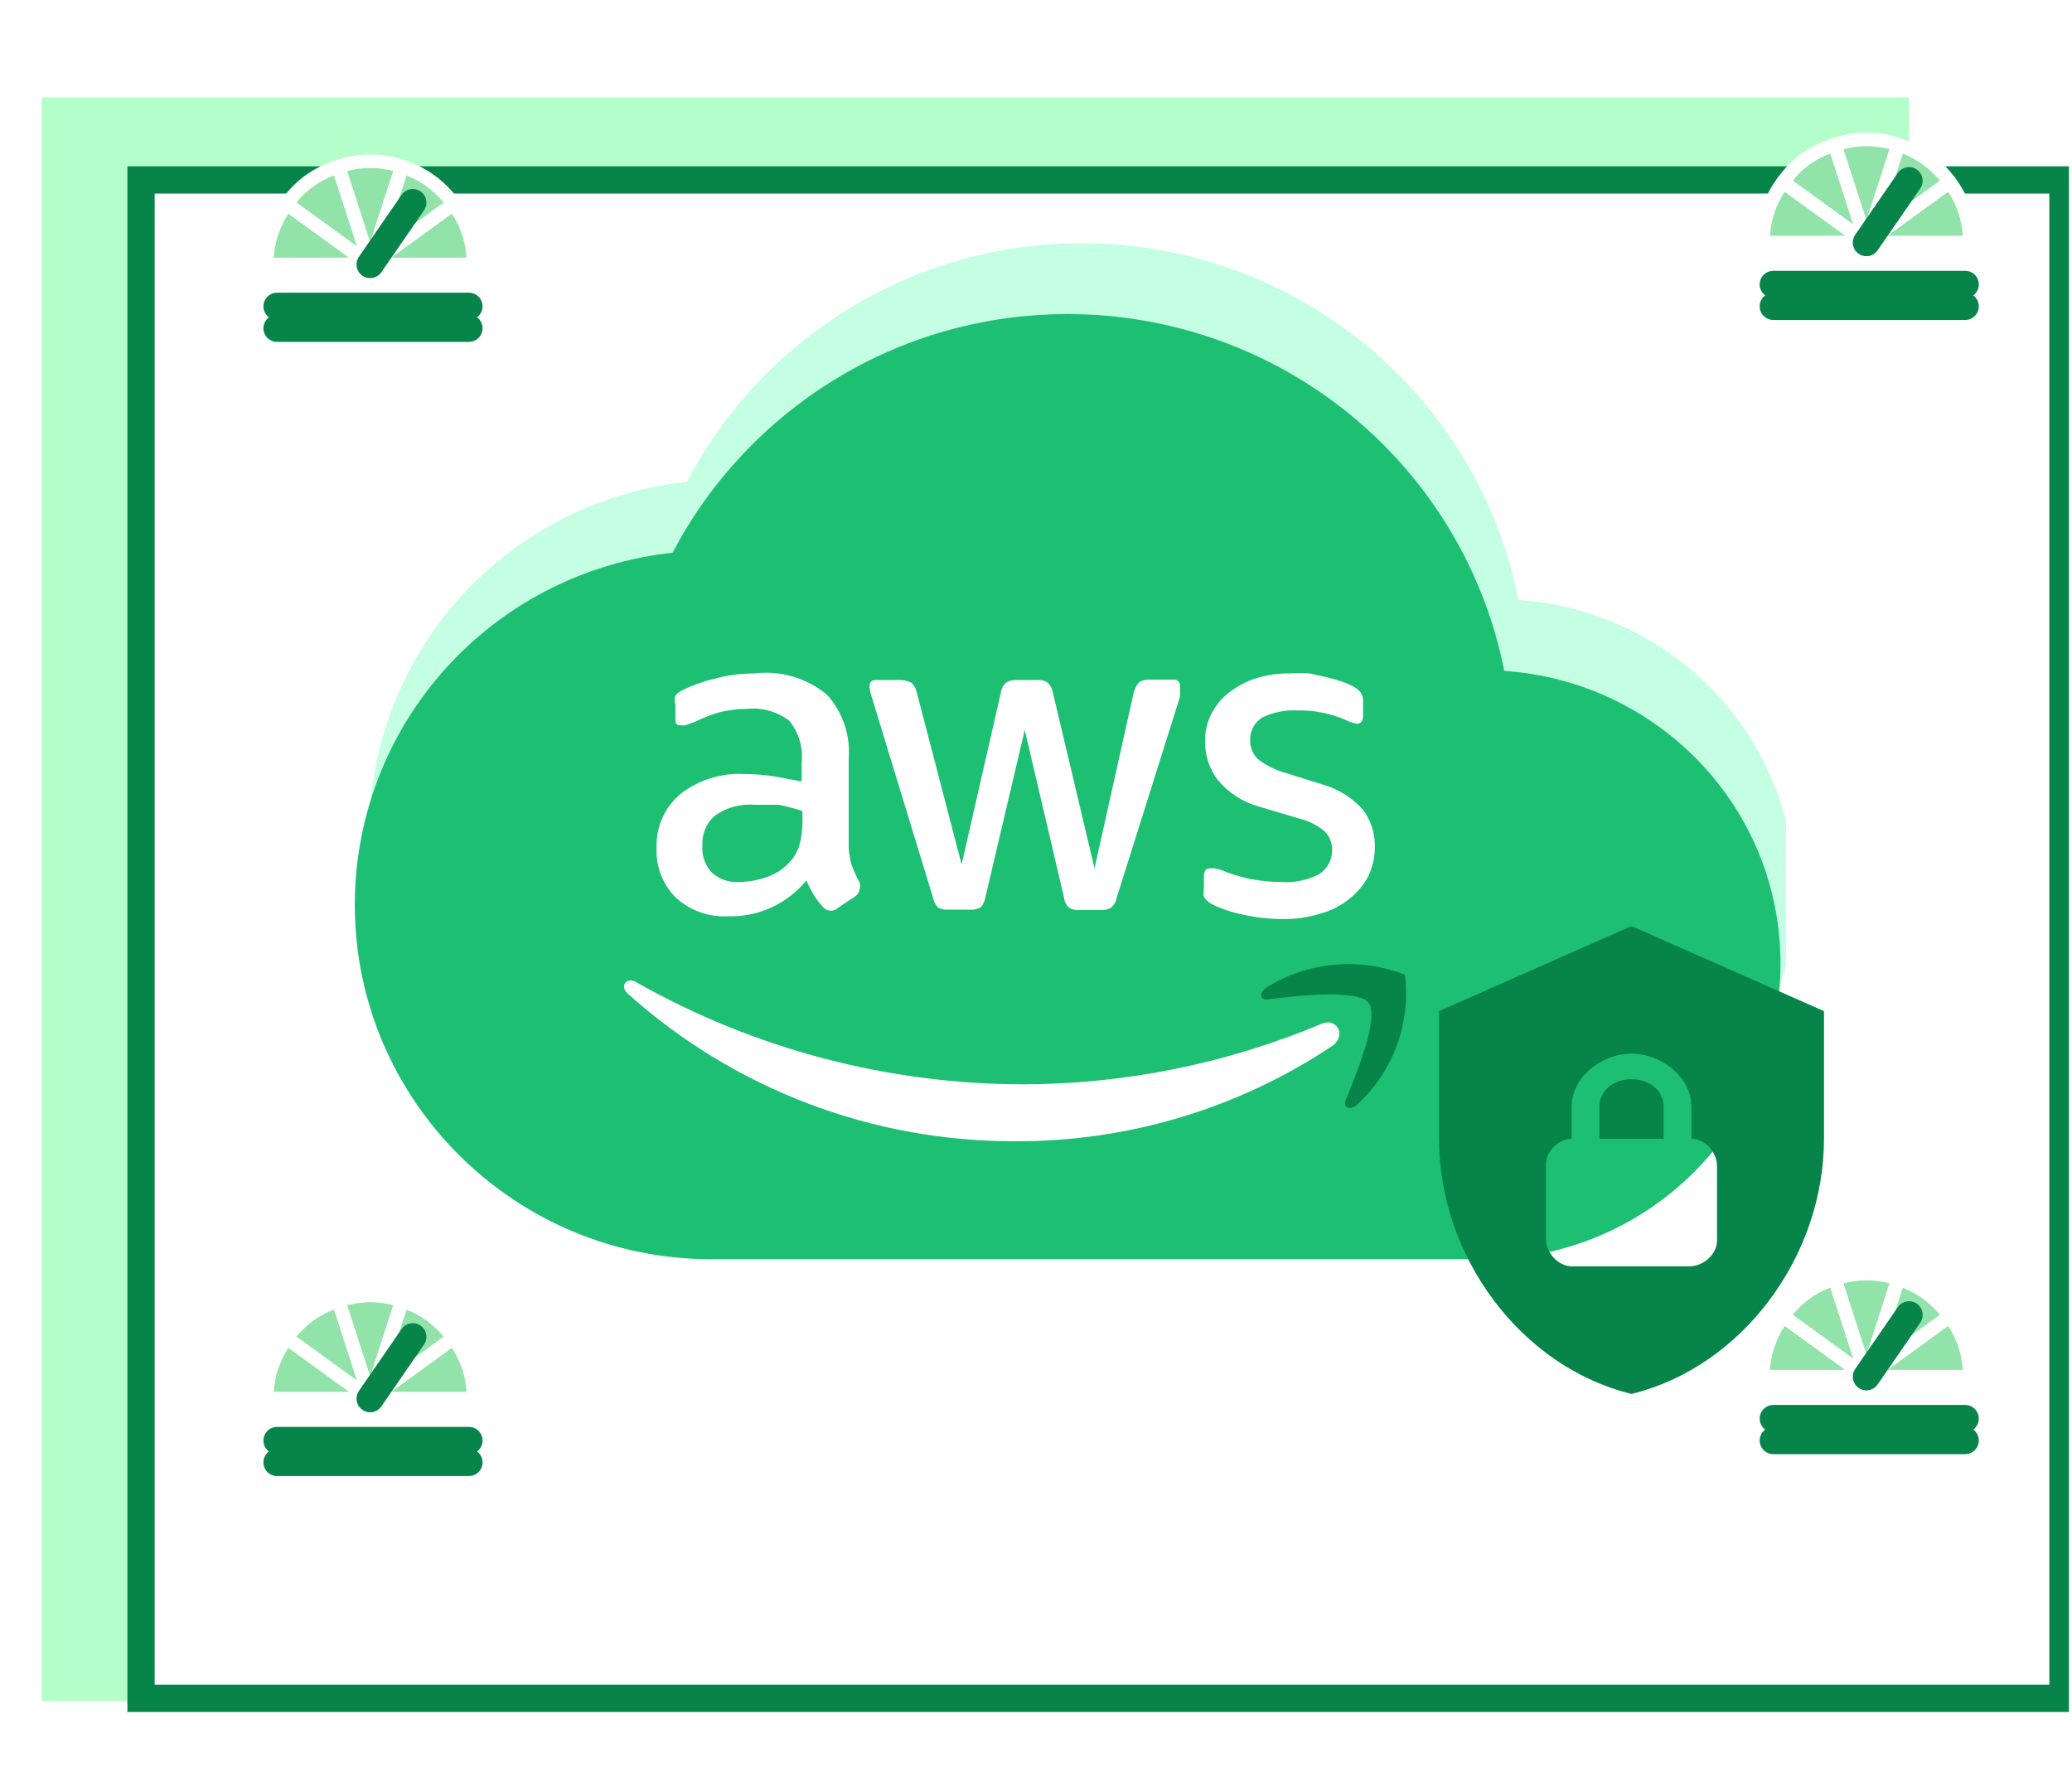 <svg width="76" height="65" viewBox="0 0 76 65" fill="none" xmlns="http://www.w3.org/2000/svg">
<g clip-path="url(#clip0_619_1311)">
<path d="M70.022 3.574H1.531V62.399H70.022V3.574Z" fill="#B4FFC9"/>
<g filter="url(#filter0_d_619_1311)">
<path d="M75.669 2.6H5.173V58.294H75.669V2.6Z" fill="white" stroke="#078449" stroke-miterlimit="10"/>
</g>
<g clip-path="url(#clip1_619_1311)">
<path d="M55.699 22.006C54.967 18.318 52.97 14.997 50.049 12.61C47.128 10.223 43.465 8.919 39.684 8.92C33.387 8.92 27.918 12.473 25.194 17.673C21.992 18.017 19.03 19.526 16.878 21.91C14.727 24.293 13.537 27.384 13.537 30.587C13.537 37.758 19.398 43.587 26.611 43.587H54.937C60.95 43.587 65.831 38.733 65.831 32.753C65.831 27.033 61.364 22.396 55.699 22.006Z" fill="#C4FFE4"/>
<path d="M55.176 24.607C54.444 20.918 52.447 17.597 49.526 15.21C46.605 12.823 42.941 11.519 39.161 11.52C32.864 11.52 27.395 15.073 24.671 20.273C21.468 20.617 18.507 22.126 16.355 24.51C14.203 26.893 13.013 29.983 13.014 33.187C13.014 40.358 18.875 46.187 26.087 46.187H54.413C60.427 46.187 65.308 41.333 65.308 35.353C65.308 29.633 60.841 24.997 55.176 24.607Z" fill="#1DBF73"/>
<path d="M46.977 32.35C46.596 32.347 46.215 32.309 45.841 32.236C45.481 32.161 45.13 32.051 44.791 31.907L44.547 31.85H44.374C44.23 31.85 44.159 31.95 44.159 32.15V32.622C44.138 32.712 44.138 32.804 44.159 32.894C44.231 33.011 44.336 33.106 44.461 33.166C44.806 33.338 45.174 33.463 45.553 33.537C46.025 33.649 46.507 33.707 46.992 33.709C47.479 33.724 47.965 33.656 48.43 33.509C48.813 33.409 49.171 33.228 49.48 32.98C49.771 32.756 50.011 32.473 50.184 32.15C50.349 31.802 50.433 31.42 50.429 31.035C50.434 30.557 50.282 30.09 49.997 29.705C49.614 29.272 49.115 28.955 48.559 28.79L47.193 28.361C46.811 28.263 46.454 28.087 46.143 27.846C46.052 27.759 45.98 27.655 45.93 27.539C45.881 27.424 45.855 27.299 45.855 27.174C45.845 27.004 45.881 26.835 45.96 26.684C46.038 26.533 46.156 26.406 46.301 26.316C46.699 26.124 47.14 26.035 47.581 26.058C48.211 26.043 48.835 26.17 49.408 26.43C49.525 26.49 49.651 26.528 49.782 26.545C49.925 26.545 49.997 26.43 49.997 26.23V25.715C50.002 25.604 49.971 25.494 49.911 25.401C49.834 25.303 49.736 25.225 49.623 25.172C49.495 25.102 49.36 25.044 49.221 25C49.042 24.938 48.859 24.885 48.674 24.843L48.041 24.7C47.807 24.683 47.571 24.683 47.337 24.7C46.933 24.693 46.531 24.746 46.143 24.857C45.78 24.963 45.439 25.132 45.136 25.358C44.856 25.561 44.625 25.825 44.461 26.13C44.284 26.455 44.195 26.819 44.202 27.188C44.193 27.704 44.36 28.208 44.676 28.618C45.071 29.091 45.604 29.431 46.201 29.591L47.639 30.02C47.995 30.102 48.325 30.269 48.602 30.506C48.775 30.687 48.867 30.929 48.861 31.178C48.864 31.359 48.819 31.537 48.731 31.695C48.643 31.854 48.514 31.986 48.358 32.079C47.931 32.292 47.454 32.386 46.977 32.35ZM38.622 25.415C38.6 25.275 38.535 25.145 38.435 25.043C38.328 24.964 38.194 24.929 38.061 24.943H37.27C37.138 24.936 37.007 24.971 36.896 25.043C36.791 25.141 36.725 25.273 36.709 25.415L35.271 31.707L33.632 25.415C33.606 25.273 33.535 25.143 33.431 25.043C33.431 25.043 33.243 24.943 33.057 24.943H32.122C31.964 24.943 31.892 25.029 31.892 25.186C31.906 25.318 31.935 25.447 31.978 25.572L34.221 32.922C34.251 33.053 34.31 33.176 34.394 33.28C34.507 33.346 34.637 33.375 34.768 33.366H35.588C35.723 33.375 35.857 33.345 35.976 33.28C36.067 33.169 36.126 33.035 36.148 32.894L37.587 26.773L39.025 32.908C39.037 33.048 39.098 33.18 39.197 33.28C39.31 33.359 39.448 33.394 39.586 33.38H40.405C40.533 33.386 40.659 33.351 40.765 33.28C40.873 33.183 40.944 33.051 40.966 32.908L43.281 25.558C43.29 25.482 43.29 25.405 43.281 25.329C43.287 25.277 43.287 25.224 43.281 25.172C43.286 25.139 43.283 25.105 43.273 25.073C43.262 25.042 43.244 25.013 43.22 24.989C43.197 24.966 43.168 24.948 43.136 24.938C43.104 24.927 43.07 24.924 43.037 24.929H42.145C42.013 24.923 41.883 24.958 41.771 25.029C41.683 25.138 41.619 25.265 41.584 25.401L40.146 31.85L38.622 25.415ZM28.311 28.461C27.972 28.417 27.631 28.393 27.29 28.389C26.444 28.345 25.61 28.61 24.946 29.133C24.663 29.374 24.438 29.675 24.289 30.014C24.14 30.354 24.069 30.722 24.083 31.092C24.066 31.429 24.12 31.766 24.241 32.081C24.363 32.396 24.549 32.683 24.788 32.922C25.044 33.158 25.346 33.34 25.674 33.458C26.003 33.576 26.352 33.627 26.7 33.609C27.249 33.625 27.794 33.514 28.293 33.286C28.792 33.058 29.231 32.718 29.576 32.293C29.66 32.485 29.756 32.671 29.864 32.851C29.966 33.008 30.082 33.156 30.209 33.294C30.244 33.329 30.285 33.357 30.331 33.376C30.377 33.395 30.426 33.405 30.475 33.405C30.525 33.405 30.574 33.395 30.619 33.376C30.665 33.357 30.706 33.329 30.741 33.294L31.345 32.894C31.396 32.863 31.439 32.821 31.471 32.772C31.503 32.722 31.524 32.666 31.532 32.608C31.555 32.533 31.555 32.454 31.532 32.379C31.416 32.162 31.315 31.938 31.23 31.707C31.153 31.428 31.119 31.138 31.13 30.849V27.832C31.164 27.408 31.111 26.982 30.976 26.578C30.84 26.175 30.623 25.804 30.339 25.486C29.973 25.181 29.548 24.953 29.091 24.818C28.633 24.683 28.152 24.643 27.678 24.7C27.193 24.7 26.709 24.762 26.24 24.886C25.822 24.983 25.417 25.126 25.032 25.315C24.931 25.36 24.842 25.428 24.773 25.515C24.738 25.622 24.738 25.737 24.773 25.844V26.316C24.773 26.516 24.773 26.602 24.975 26.602C25.027 26.613 25.081 26.613 25.133 26.602L25.463 26.488C25.756 26.345 26.058 26.225 26.369 26.13C26.708 26.046 27.056 26.002 27.405 26.001C27.961 25.943 28.518 26.102 28.958 26.445C29.3 26.872 29.461 27.417 29.404 27.96V28.661L28.311 28.461ZM29.433 29.748V30.134C29.434 30.413 29.4 30.692 29.332 30.963C29.271 31.191 29.158 31.402 29.001 31.578C28.761 31.859 28.448 32.067 28.095 32.179C27.781 32.289 27.451 32.347 27.117 32.35C26.935 32.364 26.752 32.34 26.579 32.282C26.405 32.222 26.246 32.129 26.111 32.007C25.985 31.872 25.889 31.711 25.829 31.536C25.77 31.361 25.748 31.176 25.765 30.992C25.754 30.787 25.79 30.581 25.873 30.392C25.955 30.204 26.081 30.037 26.24 29.905C26.659 29.613 27.168 29.476 27.678 29.519H28.57C28.861 29.58 29.149 29.656 29.433 29.748ZM48.43 37.57C44.992 39.008 41.302 39.757 37.572 39.772C32.58 39.773 27.673 38.482 23.335 36.026C22.99 35.811 22.717 36.169 23.019 36.44C26.924 39.95 32.006 41.883 37.27 41.86C41.421 41.87 45.48 40.64 48.919 38.328C49.408 37.885 48.962 37.298 48.43 37.57Z" fill="white"/>
<path d="M46.445 36.226C46.171 36.426 46.215 36.698 46.517 36.655C47.538 36.526 49.795 36.269 50.198 36.783C50.601 37.298 49.752 39.4 49.364 40.344C49.249 40.63 49.508 40.745 49.767 40.53C50.421 39.931 50.923 39.185 51.231 38.354C51.538 37.524 51.643 36.633 51.535 35.754C50.709 35.43 49.818 35.304 48.933 35.386C48.049 35.468 47.197 35.756 46.445 36.226Z" fill="#078449"/>
</g>
<g clip-path="url(#clip2_619_1311)">
<path d="M59.843 33.967L52.783 37.087V41.767C52.783 46.096 55.795 50.144 59.843 51.127C63.89 50.144 66.903 46.096 66.903 41.767V37.087L59.843 33.967ZM59.843 38.647C60.941 38.647 62.039 39.505 62.039 40.596V41.767C62.51 41.767 62.98 42.234 62.98 42.781V45.511C62.98 45.978 62.51 46.447 61.961 46.447H57.647C57.176 46.447 56.705 45.978 56.705 45.432V42.703C56.705 42.234 57.176 41.767 57.647 41.767V40.596C57.647 39.505 58.745 38.647 59.843 38.647ZM59.843 39.583C59.215 39.583 58.666 39.972 58.666 40.596V41.767H61.02V40.596C61.02 39.972 60.47 39.583 59.843 39.583Z" fill="#078449"/>
</g>
<path d="M10.162 11.236H17.2" stroke="#078449" stroke-miterlimit="10" stroke-linecap="round" stroke-linejoin="round"/>
<path d="M10.162 12.04H17.2" stroke="#078449" stroke-miterlimit="10" stroke-linecap="round" stroke-linejoin="round"/>
<path d="M16.633 7.48C16.135 6.795 15.543 6.369 14.737 6.109C13.931 5.849 13.197 5.849 12.391 6.109C11.585 6.369 10.993 6.818 10.495 7.48C9.998 8.165 9.761 8.874 9.761 9.701H13.552H17.344C17.368 8.874 17.131 8.165 16.633 7.48Z" fill="#92E3A9"/>
<path d="M13.577 9.701L16.634 7.48C17.132 8.165 17.369 8.874 17.369 9.701H13.577Z" stroke="white" stroke-width="0.5" stroke-miterlimit="10" stroke-linecap="round" stroke-linejoin="round"/>
<path d="M13.577 9.701L14.738 6.109C15.544 6.369 16.137 6.818 16.634 7.48L13.577 9.701Z" stroke="white" stroke-width="0.5" stroke-miterlimit="10" stroke-linecap="round" stroke-linejoin="round"/>
<path d="M13.575 9.701L12.414 6.109C13.22 5.849 13.954 5.849 14.76 6.109L13.575 9.701Z" stroke="white" stroke-width="0.5" stroke-miterlimit="10" stroke-linecap="round" stroke-linejoin="round"/>
<path d="M13.575 9.701L10.518 7.48C11.015 6.795 11.608 6.369 12.413 6.109L13.575 9.701Z" stroke="white" stroke-width="0.5" stroke-miterlimit="10" stroke-linecap="round" stroke-linejoin="round"/>
<path d="M13.576 9.701H9.784C9.784 8.874 10.021 8.165 10.519 7.48L13.576 9.701Z" stroke="white" stroke-width="0.5" stroke-miterlimit="10" stroke-linecap="round" stroke-linejoin="round"/>
<path d="M14.027 9.701C14.027 9.441 13.813 9.252 13.576 9.252C13.316 9.252 13.126 9.464 13.126 9.701C13.126 9.961 13.339 10.15 13.576 10.15C13.837 10.15 14.027 9.961 14.027 9.701Z" fill="#078449"/>
<path d="M13.577 9.701L15.141 7.432" stroke="#078449" stroke-miterlimit="10" stroke-linecap="round" stroke-linejoin="round"/>
<path d="M65.044 10.433H72.082" stroke="#078449" stroke-miterlimit="10" stroke-linecap="round" stroke-linejoin="round"/>
<path d="M65.044 11.236H72.082" stroke="#078449" stroke-miterlimit="10" stroke-linecap="round" stroke-linejoin="round"/>
<path d="M71.515 6.676C71.017 5.991 70.425 5.566 69.619 5.306C68.813 5.046 68.079 5.046 67.273 5.306C66.467 5.566 65.875 6.015 65.377 6.676C64.88 7.362 64.643 8.07 64.643 8.897H68.434H72.226C72.25 8.07 72.013 7.362 71.515 6.676Z" fill="#92E3A9"/>
<path d="M68.459 8.897L71.516 6.676C72.014 7.362 72.251 8.07 72.251 8.897H68.459Z" stroke="white" stroke-width="0.5" stroke-miterlimit="10" stroke-linecap="round" stroke-linejoin="round"/>
<path d="M68.459 8.897L69.62 5.306C70.426 5.566 71.018 6.015 71.516 6.676L68.459 8.897Z" stroke="white" stroke-width="0.5" stroke-miterlimit="10" stroke-linecap="round" stroke-linejoin="round"/>
<path d="M68.457 8.897L67.296 5.306C68.102 5.046 68.836 5.046 69.642 5.306L68.457 8.897Z" stroke="white" stroke-width="0.5" stroke-miterlimit="10" stroke-linecap="round" stroke-linejoin="round"/>
<path d="M68.456 8.897L65.399 6.676C65.897 5.991 66.49 5.566 67.295 5.306L68.456 8.897Z" stroke="white" stroke-width="0.5" stroke-miterlimit="10" stroke-linecap="round" stroke-linejoin="round"/>
<path d="M68.458 8.897H64.666C64.666 8.07 64.903 7.362 65.401 6.676L68.458 8.897Z" stroke="white" stroke-width="0.5" stroke-miterlimit="10" stroke-linecap="round" stroke-linejoin="round"/>
<path d="M68.908 8.897C68.908 8.637 68.695 8.448 68.458 8.448C68.197 8.448 68.008 8.661 68.008 8.897C68.008 9.157 68.221 9.346 68.458 9.346C68.719 9.346 68.908 9.157 68.908 8.897Z" fill="#078449"/>
<path d="M68.459 8.897L70.023 6.629" stroke="#078449" stroke-miterlimit="10" stroke-linecap="round" stroke-linejoin="round"/>
<path d="M10.162 52.837H17.2" stroke="#078449" stroke-miterlimit="10" stroke-linecap="round" stroke-linejoin="round"/>
<path d="M10.162 53.64H17.2" stroke="#078449" stroke-miterlimit="10" stroke-linecap="round" stroke-linejoin="round"/>
<path d="M16.633 49.08C16.135 48.395 15.543 47.969 14.737 47.709C13.931 47.449 13.197 47.449 12.391 47.709C11.585 47.969 10.993 48.418 10.495 49.08C9.998 49.765 9.761 50.474 9.761 51.301H13.552H17.344C17.368 50.474 17.131 49.765 16.633 49.08Z" fill="#92E3A9"/>
<path d="M13.577 51.301L16.634 49.08C17.132 49.765 17.369 50.474 17.369 51.301H13.577Z" stroke="white" stroke-width="0.5" stroke-miterlimit="10" stroke-linecap="round" stroke-linejoin="round"/>
<path d="M13.577 51.301L14.738 47.709C15.544 47.969 16.137 48.418 16.634 49.08L13.577 51.301Z" stroke="white" stroke-width="0.5" stroke-miterlimit="10" stroke-linecap="round" stroke-linejoin="round"/>
<path d="M13.575 51.301L12.414 47.709C13.22 47.449 13.954 47.449 14.76 47.709L13.575 51.301Z" stroke="white" stroke-width="0.5" stroke-miterlimit="10" stroke-linecap="round" stroke-linejoin="round"/>
<path d="M13.575 51.301L10.518 49.08C11.015 48.395 11.608 47.969 12.413 47.709L13.575 51.301Z" stroke="white" stroke-width="0.5" stroke-miterlimit="10" stroke-linecap="round" stroke-linejoin="round"/>
<path d="M13.576 51.301H9.784C9.784 50.474 10.021 49.765 10.519 49.08L13.576 51.301Z" stroke="white" stroke-width="0.5" stroke-miterlimit="10" stroke-linecap="round" stroke-linejoin="round"/>
<path d="M14.027 51.301C14.027 51.041 13.813 50.852 13.576 50.852C13.316 50.852 13.126 51.064 13.126 51.301C13.126 51.561 13.339 51.75 13.576 51.75C13.837 51.75 14.027 51.561 14.027 51.301Z" fill="#078449"/>
<path d="M13.577 51.301L15.141 49.032" stroke="#078449" stroke-miterlimit="10" stroke-linecap="round" stroke-linejoin="round"/>
<path d="M65.044 52.033H72.082" stroke="#078449" stroke-miterlimit="10" stroke-linecap="round" stroke-linejoin="round"/>
<path d="M65.044 52.837H72.082" stroke="#078449" stroke-miterlimit="10" stroke-linecap="round" stroke-linejoin="round"/>
<path d="M71.515 48.276C71.017 47.591 70.425 47.166 69.619 46.906C68.813 46.646 68.079 46.646 67.273 46.906C66.467 47.166 65.875 47.615 65.377 48.276C64.88 48.962 64.643 49.67 64.643 50.497H68.434H72.226C72.25 49.67 72.013 48.962 71.515 48.276Z" fill="#92E3A9"/>
<path d="M68.459 50.497L71.516 48.276C72.014 48.962 72.251 49.67 72.251 50.497H68.459Z" stroke="white" stroke-width="0.5" stroke-miterlimit="10" stroke-linecap="round" stroke-linejoin="round"/>
<path d="M68.459 50.497L69.62 46.906C70.426 47.166 71.018 47.615 71.516 48.276L68.459 50.497Z" stroke="white" stroke-width="0.5" stroke-miterlimit="10" stroke-linecap="round" stroke-linejoin="round"/>
<path d="M68.457 50.497L67.296 46.906C68.102 46.646 68.836 46.646 69.642 46.906L68.457 50.497Z" stroke="white" stroke-width="0.5" stroke-miterlimit="10" stroke-linecap="round" stroke-linejoin="round"/>
<path d="M68.456 50.497L65.399 48.276C65.897 47.591 66.49 47.166 67.295 46.906L68.456 50.497Z" stroke="white" stroke-width="0.5" stroke-miterlimit="10" stroke-linecap="round" stroke-linejoin="round"/>
<path d="M68.458 50.497H64.666C64.666 49.67 64.903 48.962 65.401 48.276L68.458 50.497Z" stroke="white" stroke-width="0.5" stroke-miterlimit="10" stroke-linecap="round" stroke-linejoin="round"/>
<path d="M68.908 50.497C68.908 50.237 68.695 50.048 68.458 50.048C68.197 50.048 68.008 50.261 68.008 50.497C68.008 50.757 68.221 50.946 68.458 50.946C68.719 50.946 68.908 50.757 68.908 50.497Z" fill="#078449"/>
<path d="M68.459 50.497L70.023 48.229" stroke="#078449" stroke-miterlimit="10" stroke-linecap="round" stroke-linejoin="round"/>
</g>
<defs>
<filter id="filter0_d_619_1311" x="0.673" y="2.1" width="79.496" height="64.694" filterUnits="userSpaceOnUse" color-interpolation-filters="sRGB">
<feFlood flood-opacity="0" result="BackgroundImageFix"/>
<feColorMatrix in="SourceAlpha" type="matrix" values="0 0 0 0 0 0 0 0 0 0 0 0 0 0 0 0 0 0 127 0" result="hardAlpha"/>
<feOffset dy="4"/>
<feGaussianBlur stdDeviation="2"/>
<feComposite in2="hardAlpha" operator="out"/>
<feColorMatrix type="matrix" values="0 0 0 0 0 0 0 0 0 0 0 0 0 0 0 0 0 0 0.1 0"/>
<feBlend mode="normal" in2="BackgroundImageFix" result="effect1_dropShadow_619_1311"/>
<feBlend mode="normal" in="SourceGraphic" in2="effect1_dropShadow_619_1311" result="shape"/>
</filter>
<clipPath id="clip0_619_1311">
<rect width="75" height="65" fill="white" transform="translate(0.895)"/>
</clipPath>
<clipPath id="clip1_619_1311">
<rect width="55.955" height="52" fill="white" transform="translate(9.555 2.6)"/>
</clipPath>
<clipPath id="clip2_619_1311">
<rect width="18.826" height="18.72" fill="white" transform="translate(50.43 33.187)"/>
</clipPath>
</defs>
</svg>
